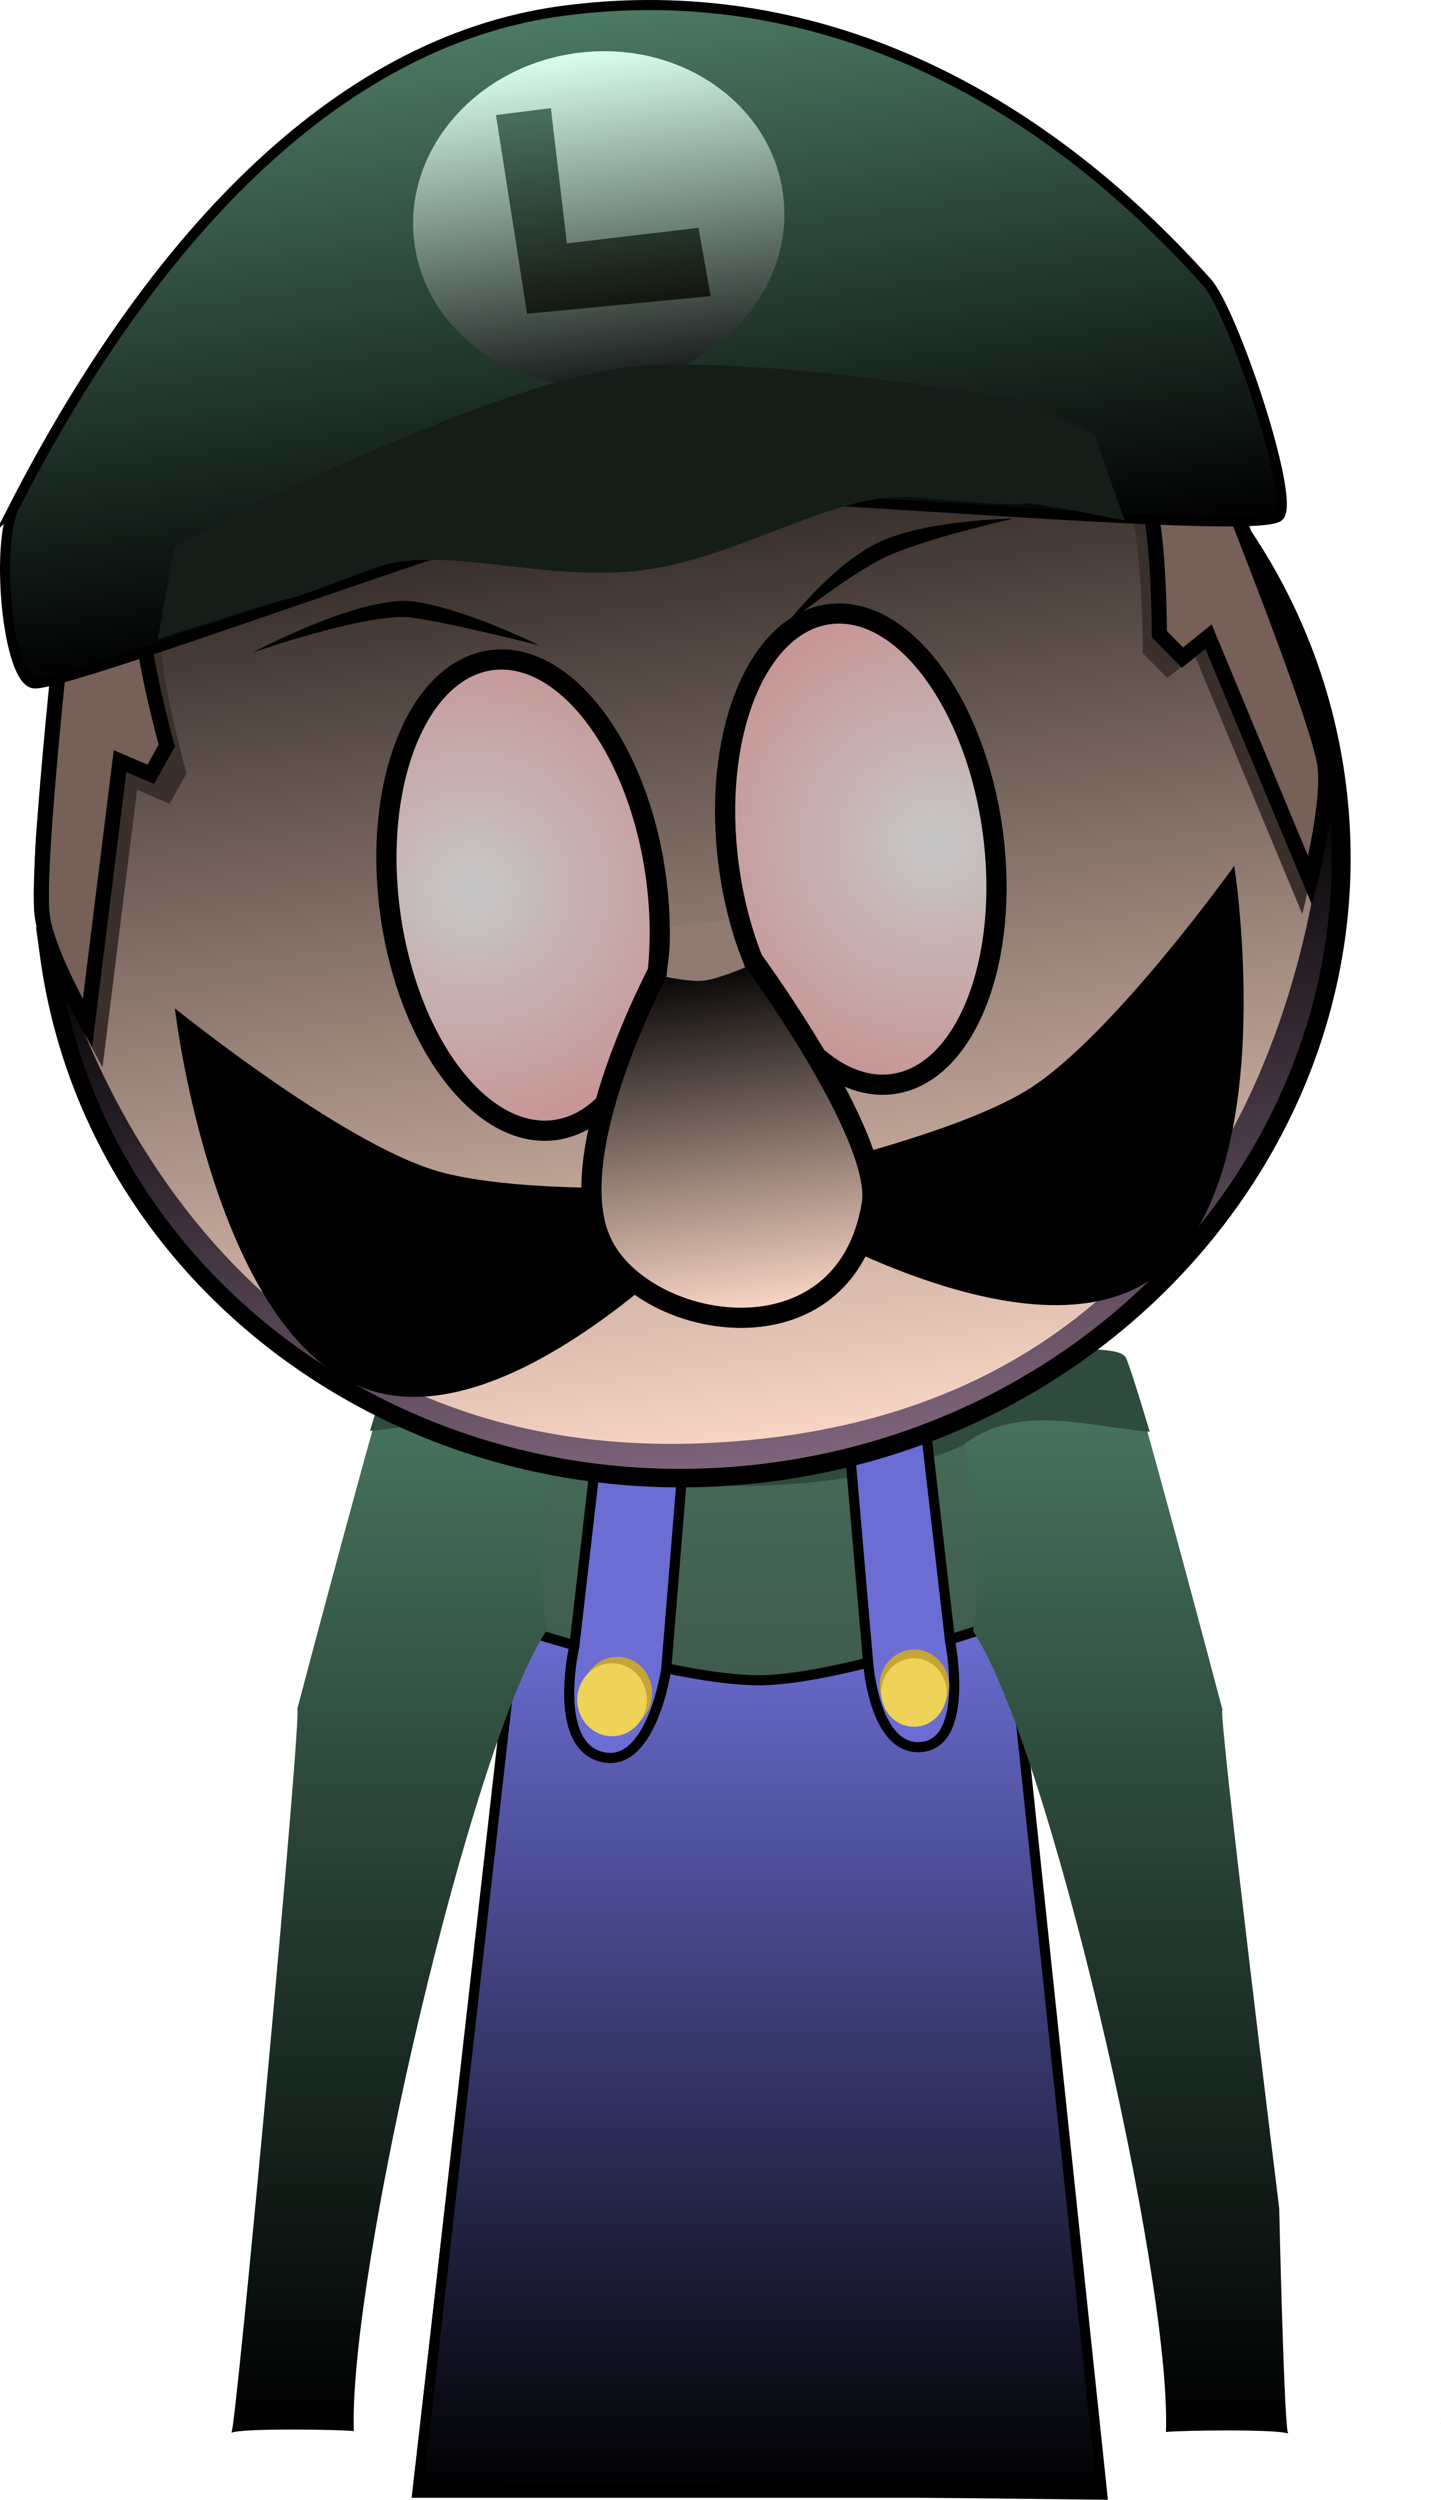 <svg version="1.1" xmlns="http://www.w3.org/2000/svg" xmlns:xlink="http://www.w3.org/1999/xlink" width="142.726" height="247.578" viewBox="0,0,142.726,247.578"><defs><linearGradient x1="319.923" y1="175.459" x2="319.923" y2="307.459" gradientUnits="userSpaceOnUse" id="color-1"><stop offset="0" stop-color="#4c7b64"/><stop offset="1" stop-color="#2b2b2b"/></linearGradient><linearGradient x1="320.082" y1="221.496" x2="320.082" y2="308.146" gradientUnits="userSpaceOnUse" id="color-2"><stop offset="0" stop-color="#6b6dd3"/><stop offset="1" stop-color="#000000"/></linearGradient><linearGradient x1="355.96" y1="194.557" x2="355.96" y2="302.12" gradientUnits="userSpaceOnUse" id="color-3"><stop offset="0" stop-color="#4b7b64"/><stop offset="1" stop-color="#000000"/></linearGradient><linearGradient x1="284.132" y1="194.469" x2="284.132" y2="302.026" gradientUnits="userSpaceOnUse" id="color-4"><stop offset="0" stop-color="#4b7b64"/><stop offset="1" stop-color="#000000"/></linearGradient><linearGradient x1="305.313" y1="87.737" x2="321.522" y2="206.752" gradientUnits="userSpaceOnUse" id="color-5"><stop offset="0" stop-color="#000000"/><stop offset="1" stop-color="#ffdac9"/></linearGradient><linearGradient x1="313.314" y1="147.056" x2="321.332" y2="205.924" gradientUnits="userSpaceOnUse" id="color-6"><stop offset="0" stop-color="#000000"/><stop offset="1" stop-color="#7e647b"/></linearGradient><radialGradient cx="291.547" cy="149.056" r="23.481" gradientUnits="userSpaceOnUse" id="color-7"><stop offset="0" stop-color="#c7c7c7"/><stop offset="1" stop-color="#c79797"/></radialGradient><radialGradient cx="337.362" cy="144.582" r="23.481" gradientUnits="userSpaceOnUse" id="color-8"><stop offset="0" stop-color="#c7c7c7"/><stop offset="1" stop-color="#c79797"/></radialGradient><linearGradient x1="301.273" y1="62.047" x2="309.283" y2="120.853" gradientUnits="userSpaceOnUse" id="color-9"><stop offset="0" stop-color="#4c7b64"/><stop offset="1" stop-color="#000000"/></linearGradient><linearGradient x1="301.851" y1="66.334" x2="306.318" y2="99.131" gradientUnits="userSpaceOnUse" id="color-10"><stop offset="0" stop-color="#daffed"/><stop offset="1" stop-color="#161a18"/></linearGradient><linearGradient x1="303.144" y1="71.213" x2="305.929" y2="91.66" gradientUnits="userSpaceOnUse" id="color-11"><stop offset="0" stop-color="#49705e"/><stop offset="1" stop-color="#13160e"/></linearGradient><linearGradient x1="314.113" y1="156.252" x2="318.932" y2="191.634" gradientUnits="userSpaceOnUse" id="color-12"><stop offset="0" stop-color="#000000"/><stop offset="1" stop-color="#ffdac9"/></linearGradient></defs><g transform="translate(-244.782,-61.074)"><g data-paper-data="{&quot;isPaintingLayer&quot;:true}" stroke-linecap="butt" stroke-linejoin="miter" stroke-miterlimit="10" stroke-dasharray="" stroke-dashoffset="0" style="mix-blend-mode: normal"><path d="M286.673,307.459l15.143,-131.842l37.783,-0.158l13.574,132z" fill="url(#color-1)" fill-rule="nonzero" stroke="#000000" stroke-width="2"/><path d="M299.54,204.072l3.121,-26.328l35.831,-0.142l2.767,26.106c0,0 -7.515,4.196 -21.559,4.51c-12.485,0.279 -20.16,-4.146 -20.16,-4.146z" fill="#2f4b3d" fill-rule="nonzero" stroke="#000000" stroke-width="0"/><path d="M286.203,307.396l9.625,-85.15c0,0 16.14,5.367 24.415,5.24c8.054,-0.123 24.591,-5.99 24.591,-5.99l9.125,86.65z" fill="url(#color-2)" fill-rule="nonzero" stroke="#000000" stroke-width="1"/><path d="M330.777,225.843l-2.722,-31.573l7.331,-1.111l3.5,30.462c0,0 1.98,9.946 -2.774,10.473c-4.72,0.523 -5.334,-8.251 -5.334,-8.251z" data-paper-data="{&quot;index&quot;:null}" fill="#6b6dd3" fill-rule="nonzero" stroke="#000000" stroke-width="1"/><path d="M301.666,224.121l3.5,-30.462l8.219,0.556l-2.611,32.129c0,0 -1.388,9.703 -6.189,8.778c-5.226,-1.007 -2.919,-11.001 -2.919,-11.001z" fill="#6b6dd3" fill-rule="nonzero" stroke="#000000" stroke-width="1"/><path d="M338.785,228.053c0,1.996 -1.543,3.614 -3.446,3.614c-1.903,0 -3.446,-1.618 -3.446,-3.614c0,-1.996 1.543,-3.614 3.446,-3.614c1.903,0 3.446,1.618 3.446,3.614z" fill="#c6a438" fill-rule="nonzero" stroke="none" stroke-width="0"/><path d="M309.374,228.77c0,1.996 -1.543,3.614 -3.446,3.614c-1.903,0 -3.446,-1.618 -3.446,-3.614c0,-1.996 1.543,-3.614 3.446,-3.614c1.903,0 3.446,1.618 3.446,3.614z" fill="#c6a438" fill-rule="nonzero" stroke="none" stroke-width="0"/><path d="M308.849,229.42c0,1.996 -1.543,3.614 -3.446,3.614c-1.903,0 -3.446,-1.618 -3.446,-3.614c0,-1.996 1.543,-3.614 3.446,-3.614c1.903,0 3.446,1.618 3.446,3.614z" fill="#edd459" fill-rule="nonzero" stroke="none" stroke-width="0"/><path d="M338.537,228.701c0,1.875 -1.449,3.395 -3.237,3.395c-1.788,0 -3.237,-1.52 -3.237,-3.395c0,-1.875 1.449,-3.395 3.237,-3.395c1.788,0 3.237,1.52 3.237,3.395z" fill="#edd459" fill-rule="nonzero" stroke="none" stroke-width="0"/><path d="M341.611,194.557c0.906,1.442 13.276,-0.944 14.535,0.889c0.319,-0.594 9.301,33.378 9.728,35c-0.593,-0.963 5.608,49.333 5.608,49.333c0,0 0.508,22.797 0.916,22.333c-0.888,-0.49 -11.188,-0.324 -12.131,-0.167c0.531,-15.625 -11.715,-68.291 -19.112,-79.333c2.254,-15.345 -5.01,-26.281 0.458,-28.056z" fill="url(#color-3)" fill-rule="evenodd" stroke="none" stroke-width="1"/><path d="M341.521,194.595c0.916,1.348 13.412,-0.882 14.684,0.831c0.104,-0.179 1.119,3.004 2.46,7.449c-6.172,-0.52 -13.014,-2.827 -18.353,1.218c-0.007,0.005 -0.014,0.011 -0.021,0.016c-0.982,-5.21 -1.761,-8.616 1.229,-9.514z" fill="#2f4b3d" fill-rule="nonzero" stroke="none" stroke-width="1"/><path d="M387.456,301.109c0.019,0.006 0.037,0.011 0.052,0.017c-0.017,0.013 -0.035,0.007 -0.052,-0.017z" fill="#2f4b3d" fill-rule="nonzero" stroke="none" stroke-width="1"/><path d="M298.939,222.524c-7.398,11.042 -19.643,63.708 -19.112,79.333c-0.943,-0.157 -11.243,-0.323 -12.131,0.167c0.408,0.464 7.116,-72.63 6.523,-71.667c0.427,-1.622 9.409,-35.594 9.728,-35c1.259,-1.833 13.628,0.553 14.535,-0.889c5.467,1.775 -1.796,12.711 0.458,28.056z" data-paper-data="{&quot;index&quot;:null}" fill="url(#color-4)" fill-rule="evenodd" stroke="none" stroke-width="1"/><path d="M298.571,194.506c2.99,0.898 2.211,4.304 1.229,9.514c-0.007,-0.005 -0.014,-0.011 -0.021,-0.016c-5.338,-4.045 -12.181,-1.738 -18.353,-1.218c1.342,-4.445 2.356,-7.628 2.46,-7.449c1.272,-1.713 13.768,0.517 14.684,-0.831z" data-paper-data="{&quot;index&quot;:null}" fill="#2f4b3d" fill-rule="nonzero" stroke="none" stroke-width="1"/><g><path d="M251.302,123.201c0.105,-1.989 -1.276,-15.283 11.04,-29.799c6.65,-7.838 13.924,-18.719 35.219,-22.277c31.696,-4.833 45.045,5.057 54.357,12.586c12.773,10.327 14.857,20.905 18.021,25.772c0.321,0.494 -118.641,13.778 -118.637,13.718z" fill="#a8530c" fill-rule="nonzero" stroke="none" stroke-width="1.5"/><path d="M249.736,155.674c-2.854,-20.957 6.13,-40.96 22.072,-53.994c0.839,-1.885 18.365,-11.773 31.75,-13.702c13.386,-1.928 26.216,-0.642 36.817,3.823c19.326,8.141 33.757,25.225 36.659,46.534c4.494,32.997 -20.359,63.628 -55.512,68.416c-35.153,4.788 -67.293,-18.081 -71.787,-51.078z" fill="url(#color-5)" fill-rule="nonzero" stroke="#000000" stroke-width="2"/><path d="M250.459,155.63c-0.098,-0.721 12.706,54.705 70.464,47.863c55.186,-6.538 55.112,-65.994 55.249,-64.985c4.427,32.505 -20.126,62.688 -54.841,67.416c-34.715,4.728 -66.446,-17.789 -70.873,-50.294z" fill="url(#color-6)" fill-rule="nonzero" stroke="#000000" stroke-width="0"/><path d="M254.939,166.782c0,0 -4.204,-7.339 -4.735,-11.241c-0.814,-5.974 3.602,-43.352 3.602,-43.352l9.438,-1.285c0,0 -2.573,8.591 -2.571,13.283c0.002,4.167 2.584,13.479 2.584,13.479l-1.68,3.011l-3.221,-1.383z" fill="#3a2f2b" fill-rule="nonzero" stroke="#000000" stroke-width="0"/><path d="M283.433,151.518c-1.75,-12.849 2.723,-24.068 9.99,-25.058c7.268,-0.99 14.578,8.624 16.328,21.474c1.75,12.849 -2.723,24.068 -9.99,25.058c-7.268,0.99 -14.578,-8.624 -16.328,-21.474z" fill="url(#color-7)" fill-rule="nonzero" stroke="#000000" stroke-width="2"/><path d="M253.442,162.432c0,0 -3.972,-6.934 -4.474,-10.622c-0.769,-5.645 3.403,-40.963 3.403,-40.963l8.918,-1.215c0,0 -2.431,8.118 -2.429,12.551c0.002,3.937 2.442,12.736 2.442,12.736l-1.587,2.845l-3.043,-1.306z" fill="#766058" fill-rule="nonzero" stroke="#000000" stroke-width="1.5"/><path d="M333.211,168.436c-7.213,0.982 -14.479,-8.638 -16.229,-21.487c-1.75,-12.849 2.678,-24.062 9.891,-25.045c7.213,-0.982 14.479,8.638 16.229,21.487c1.75,12.849 -2.678,24.062 -9.891,25.045z" data-paper-data="{&quot;index&quot;:null}" fill="url(#color-8)" fill-rule="nonzero" stroke="#000000" stroke-width="2"/><path d="M269.813,125.698c0,0 10.819,-5.777 15.994,-5.044c5.175,0.733 12.394,4.339 12.394,4.339c0,0 -8.623,-2.185 -12.619,-2.751c-4.176,-0.592 -15.769,3.456 -15.769,3.456z" fill="#000000" fill-rule="nonzero" stroke="none" stroke-width="0"/><path d="M332.581,116.198c-3.657,1.707 -9.934,6.729 -9.934,6.729c0,0 4.52,-5.972 9.256,-8.182c4.736,-2.211 13.205,-2.302 13.205,-2.302c0,0 -8.704,1.971 -12.527,3.755z" data-paper-data="{&quot;index&quot;:null}" fill="#000000" fill-rule="nonzero" stroke="none" stroke-width="0"/><path d="M363.129,126.032l-2.734,2.194l-2.424,-2.452c0,0 -0.002,-9.664 -1.115,-13.679c-1.252,-4.521 -6.03,-12.111 -6.03,-12.111l9.438,-1.285c0,0 14.251,34.835 15.064,40.809c0.532,3.902 -1.556,12.098 -1.556,12.098z" data-paper-data="{&quot;index&quot;:null}" fill="#3a2f2b" fill-rule="nonzero" stroke="#000000" stroke-width="0"/><path d="M364.484,124.129l-2.583,2.073l-2.29,-2.317c0,0 -0.002,-9.131 -1.053,-12.925c-1.183,-4.272 -5.697,-11.444 -5.697,-11.444l8.918,-1.215c0,0 13.465,32.915 14.234,38.56c0.502,3.687 -1.471,11.432 -1.471,11.432z" data-paper-data="{&quot;index&quot;:null}" fill="#766058" fill-rule="nonzero" stroke="#000000" stroke-width="1.5"/><path d="M246.233,111.174c13.18,-25.656 31.363,-45.902 54.132,-49.004c22.728,-3.095 45.142,5.867 63.961,26.864c2.617,2.92 8.91,21.835 7.087,23.203c-2.726,2.045 -56.235,-3.221 -64.266,-2.127c-8.361,1.139 -55.278,18.822 -58.945,18.651c-2.641,-0.124 -3.936,-13.756 -1.969,-17.587z" fill="url(#color-9)" fill-rule="nonzero" stroke="#000000" stroke-width="1"/><path d="M322.333,80.247c1.233,9.056 -5.937,17.511 -16.015,18.884c-10.078,1.373 -19.248,-4.856 -20.482,-13.913c-1.233,-9.056 5.937,-17.511 16.015,-18.884c10.078,-1.373 19.248,4.856 20.482,13.913z" fill="url(#color-10)" fill-rule="nonzero" stroke="none" stroke-width="0"/><path d="M260.419,124.38l1.622,-9.088c0,0 7.871,-4.326 8.494,-4.597c4.649,-2.024 24.36,-11.604 35.683,-13.146c10.935,-1.489 32.892,2.091 38.76,2.881c0.977,0.131 8.197,3.676 8.197,3.676l2.997,8.507c0,0 -9.043,-1.795 -9.835,-1.685c-1.871,0.26 -5.901,-0.163 -11.128,-0.599c-7.567,-0.631 -16.841,5.834 -26.507,7.178c-9.851,1.37 -20.121,-2.61 -26.75,-0.196c-4.57,1.664 -7.792,2.981 -8.859,3.129c-0.721,0.1 -12.673,3.94 -12.673,3.94z" fill="#141d18" fill-rule="nonzero" stroke="#000000" stroke-width="0"/><path d="M315.169,90.402l-18.18,1.748l-3.085,-19.679l5.437,-0.689l1.591,13.397l13.032,-1.542z" data-paper-data="{&quot;index&quot;:null}" fill="url(#color-11)" fill-rule="evenodd" stroke="none" stroke-width="1"/><path d="M319.252,178.315c0,0 -21.943,25.279 -37.631,20.51c-15.688,-4.768 -19.517,-37.88 -19.517,-37.88c0,0 16.257,13.156 25.788,16.052c9.519,2.893 31.361,1.317 31.361,1.317z" fill="#000000" fill-rule="nonzero" stroke="none" stroke-width="0"/><path d="M346.744,168.895c8.299,-5.27 20.286,-22.072 20.286,-22.072c0,0 5.098,32.499 -8.563,41.174c-13.66,8.675 -41.2,-9.572 -41.2,-9.572c0,0 21.187,-4.266 29.476,-9.53z" data-paper-data="{&quot;index&quot;:null}" fill="#000000" fill-rule="nonzero" stroke="none" stroke-width="0"/><path d="M304.414,184.217c-4.268,-8.817 5.795,-27.433 5.795,-27.433c0,0 2.943,-0.015 4.409,-0.166c1.548,-0.159 4.398,-0.955 4.398,-0.955c0,0 13.233,17.923 12.11,24.692c-2.655,15.991 -22.444,12.679 -26.712,3.862z" fill="url(#color-12)" fill-rule="nonzero" stroke="#000000" stroke-width="2"/><g fill="#000000" fill-rule="nonzero" stroke="none" stroke-width="1" font-family="Inter, -apple-system, BlinkMacSystemFont, &quot;Segoe UI&quot;, Roboto, Oxygen, Ubuntu, Cantarell, &quot;Fira Sans&quot;, &quot;Droid Sans&quot;, &quot;Helvetica Neue&quot;, sans-serif, emoji" font-weight="400" font-size="16" text-anchor="start"/><g data-paper-data="{&quot;index&quot;:null}" fill="#000000" fill-rule="nonzero" stroke="none" stroke-width="1" font-family="Inter, -apple-system, BlinkMacSystemFont, &quot;Segoe UI&quot;, Roboto, Oxygen, Ubuntu, Cantarell, &quot;Fira Sans&quot;, &quot;Droid Sans&quot;, &quot;Helvetica Neue&quot;, sans-serif, emoji" font-weight="400" font-size="16" text-anchor="start"/><path d="M310.783,157.831l0.59,-5.054l5.444,-0.54l1.766,4.645c0,0 -2.705,1.172 -4.118,1.318c-1.324,0.137 -3.682,-0.37 -3.682,-0.37z" fill="#907b72" fill-rule="nonzero" stroke="#000000" stroke-width="0"/></g></g></g></svg>